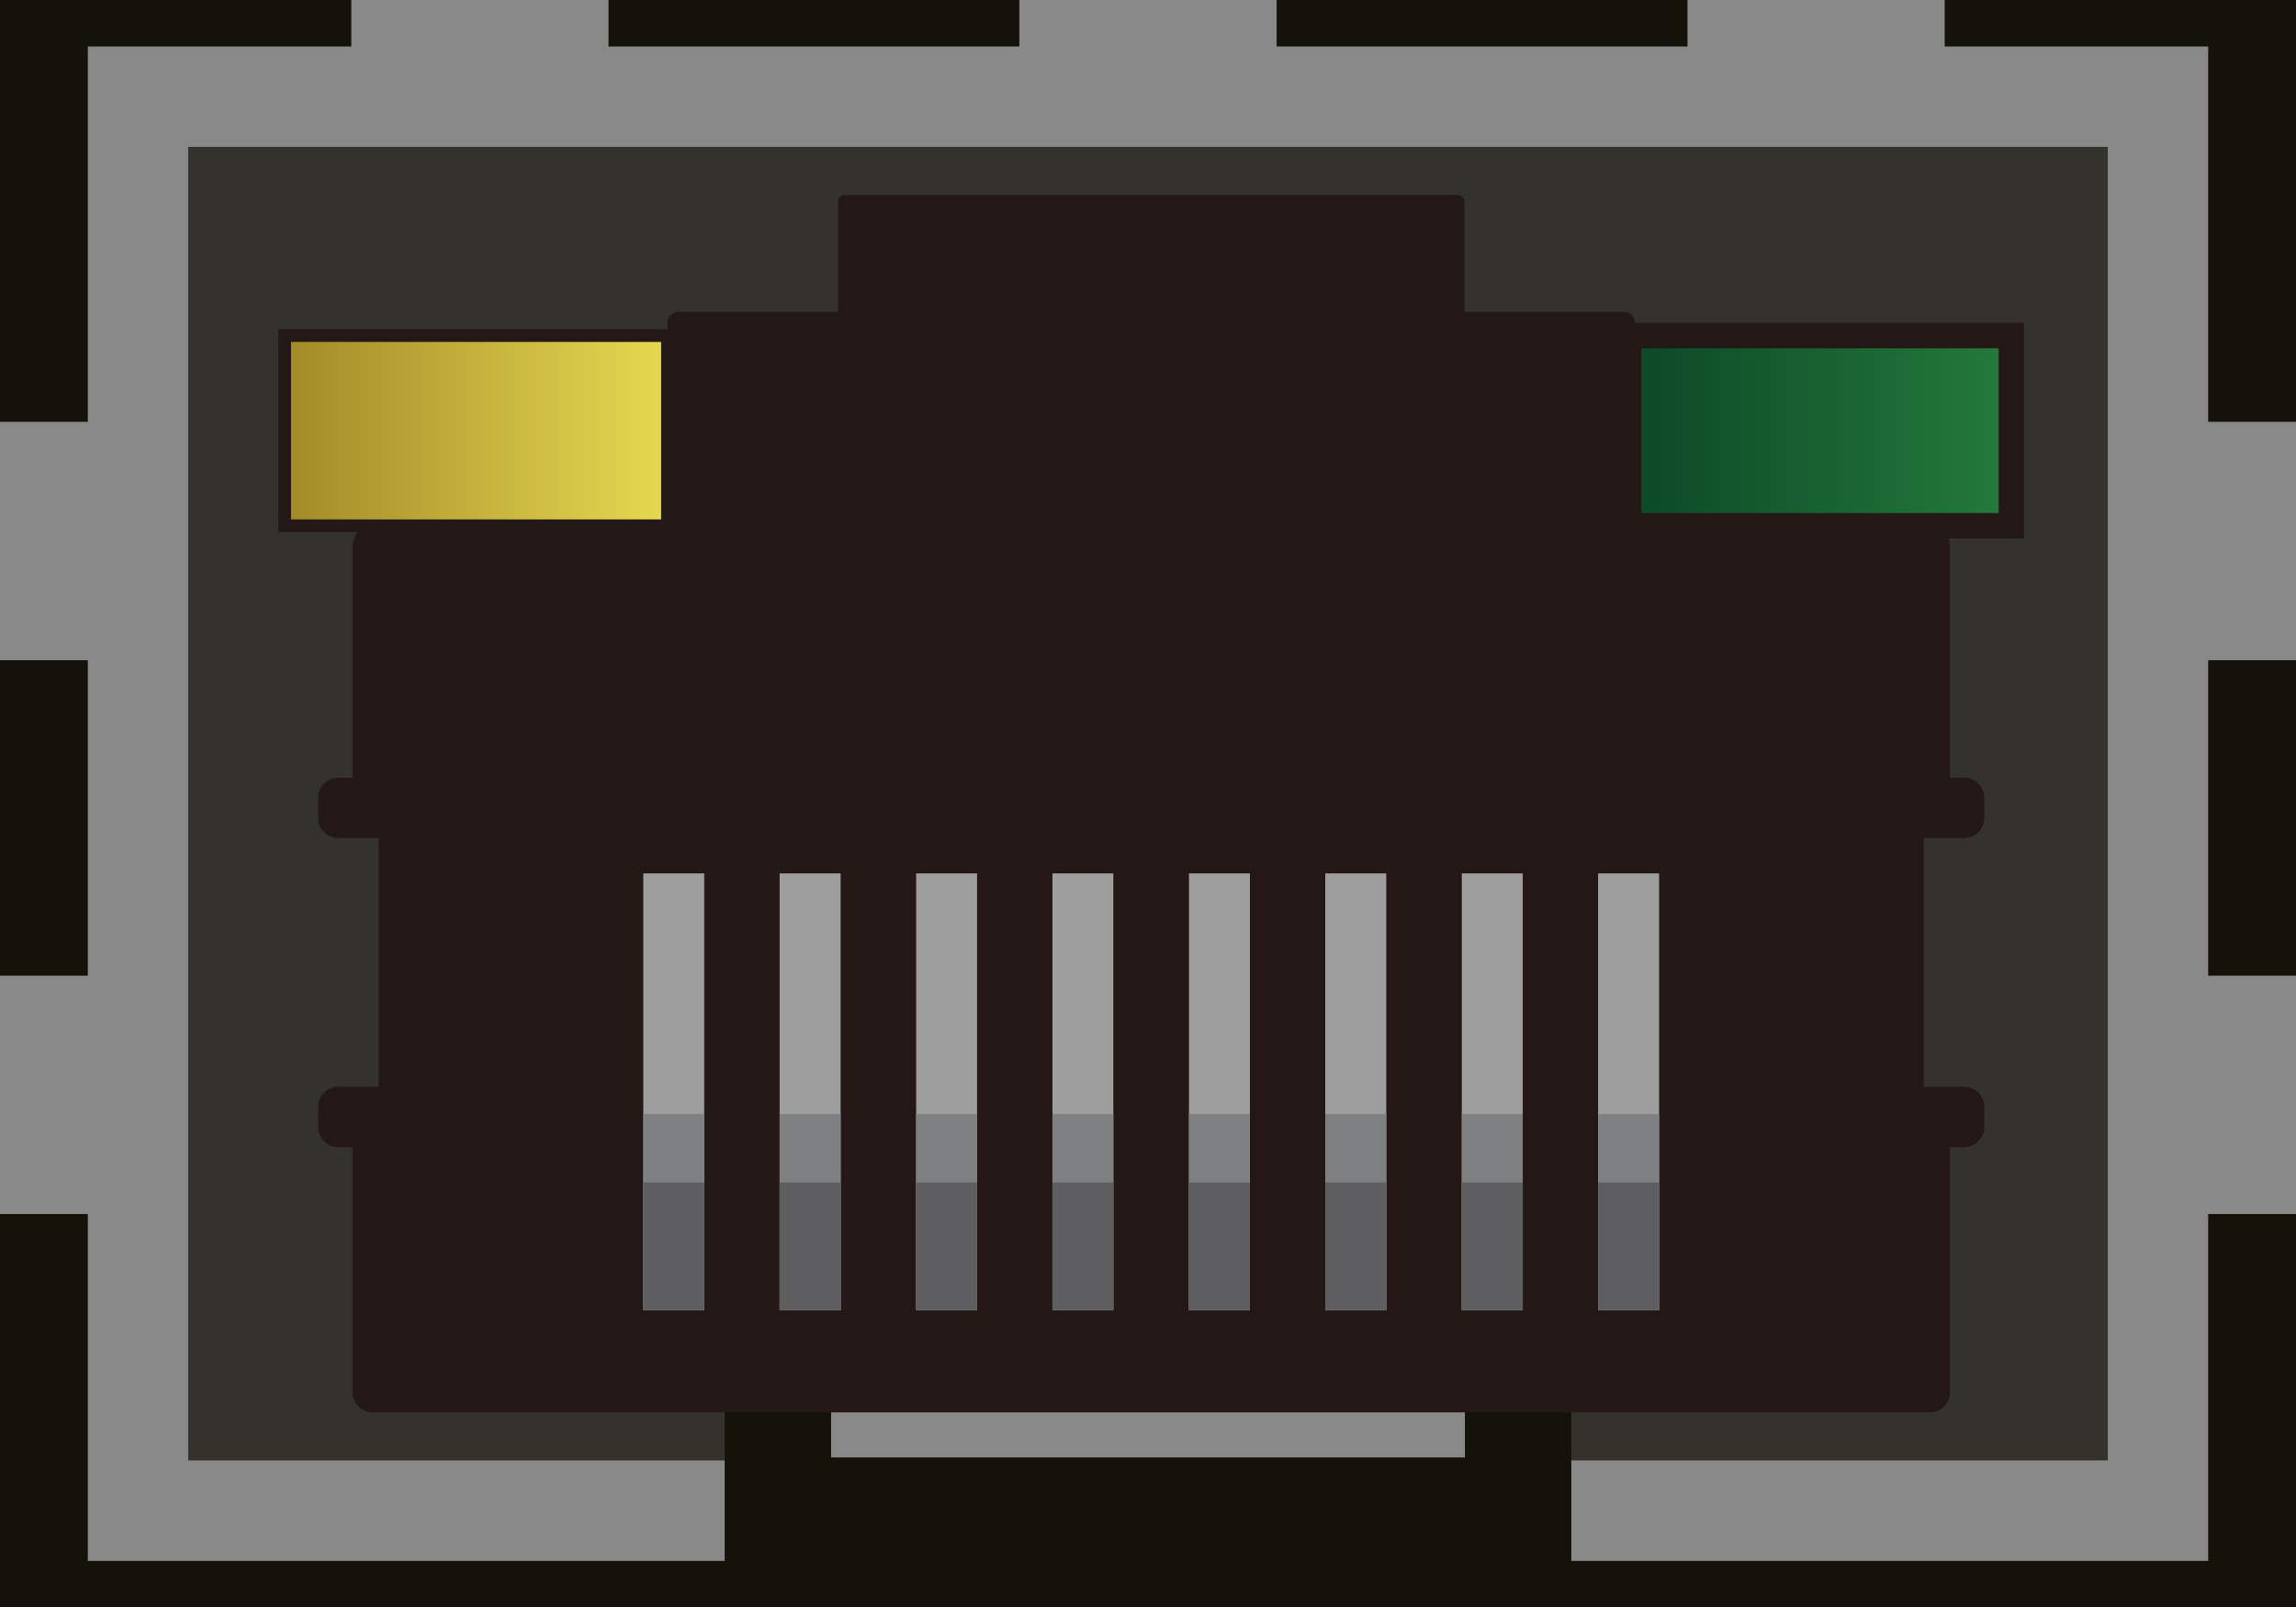 <?xml version="1.0" encoding="utf-8"?>
<!-- Generator: Adobe Illustrator 16.0.0, SVG Export Plug-In . SVG Version: 6.00 Build 0)  -->
<!DOCTYPE svg PUBLIC "-//W3C//DTD SVG 1.1//EN" "http://www.w3.org/Graphics/SVG/1.1/DTD/svg11.dtd">
<svg version="1.1" id="图层_1" xmlns="http://www.w3.org/2000/svg" xmlns:xlink="http://www.w3.org/1999/xlink" x="0px" y="0px"
	 width="81.585px" height="57.121px" viewBox="0 0 81.585 57.121" enable-background="new 0 0 81.585 57.121" xml:space="preserve">
<g>
	<g>
		<rect x="0" fill="#151209" width="81.585" height="57.121"/>
	</g>
	<g>
		<rect x="4.905" y="3.436" fill="#34322C" width="71.776" height="50.252"/>
	</g>
	<rect x="27.641" y="47.568" fill="#898989" width="26.304" height="6.119"/>
	<path fill="#898989" d="M81.585,23.461V14.99h-3.121V1.652h-9.362V0h-9.139v1.652H45.362V0h-9.14v1.652H21.622V0h-9.139v1.652
		H3.121V14.99H0v8.471h3.121v11.213H0v8.471h3.121v12.326h75.343V43.145h3.121v-8.471h-3.121V23.461H81.585z M74.897,51.902H6.688
		V5.219h68.21V51.902z"/>
	<path fill="#151209" d="M55.835,55.578H25.75v-9.9h30.085V55.578z M29.532,51.795h22.521v-2.334H29.532V51.795z"/>
	<g>
		<g>
			<path fill="#231815" d="M68.778,29.781h0.507h0.507c0.395,0,0.717-0.316,0.717-0.713v-0.717c0-0.391-0.322-0.713-0.717-0.713
				h-0.507V19.4c0-0.393-0.319-0.717-0.716-0.717H58.093v-7.256c0-0.189-0.195-0.346-0.434-0.346h-5.623v-3.93
				c0-0.129-0.128-0.225-0.284-0.225H30.054c-0.155,0-0.276,0.096-0.276,0.225v3.93H24.15c-0.239,0-0.433,0.156-0.433,0.346v7.256
				H13.244c-0.396,0-0.719,0.324-0.719,0.717v8.238H12.02c-0.396,0-0.716,0.322-0.716,0.713v0.717c0,0.396,0.319,0.713,0.716,0.713
				h0.506h0.51h0.418v8.84h-0.418h-0.51H12.02c-0.396,0-0.716,0.316-0.716,0.713v0.717c0,0.398,0.319,0.717,0.716,0.717h0.506v8.713
				c0,0.396,0.322,0.713,0.719,0.713h55.325c0.396,0,0.716-0.316,0.716-0.713v-8.713h0.507c0.395,0,0.717-0.318,0.717-0.717v-0.717
				c0-0.396-0.322-0.713-0.717-0.713h-0.507h-0.507h-0.419v-8.84H68.778z"/>
			<g>
				<g>
					<rect x="22.859" y="31.039" fill="#9F9E9F" width="2.165" height="15.52"/>
					<rect x="22.859" y="39.59" fill="#7F8081" width="2.165" height="6.969"/>
					<rect x="22.859" y="42.023" fill="#5E5E60" width="2.165" height="4.535"/>
				</g>
				<g>
					<rect x="27.703" y="31.039" fill="#9F9E9F" width="2.168" height="15.52"/>
					<rect x="27.703" y="39.59" fill="#7F8081" width="2.168" height="6.969"/>
					<rect x="27.703" y="42.023" fill="#5E5E60" width="2.168" height="4.535"/>
				</g>
				<g>
					<rect x="32.554" y="31.039" fill="#9F9E9F" width="2.164" height="15.52"/>
					<rect x="32.554" y="39.59" fill="#7F8081" width="2.164" height="6.969"/>
					<rect x="32.554" y="42.023" fill="#5E5E60" width="2.164" height="4.535"/>
				</g>
				<g>
					<rect x="37.397" y="31.039" fill="#9F9E9F" width="2.164" height="15.52"/>
					<rect x="37.397" y="39.59" fill="#7F8081" width="2.164" height="6.969"/>
					<rect x="37.397" y="42.023" fill="#5E5E60" width="2.164" height="4.535"/>
				</g>
				<g>
					<rect x="42.248" y="31.039" fill="#9F9E9F" width="2.165" height="15.52"/>
					<rect x="42.248" y="39.59" fill="#7F8081" width="2.165" height="6.969"/>
					<rect x="42.248" y="42.023" fill="#5E5E60" width="2.165" height="4.535"/>
				</g>
				<g>
					<rect x="47.091" y="31.039" fill="#9F9E9F" width="2.168" height="15.52"/>
					<rect x="47.091" y="39.59" fill="#7F8081" width="2.168" height="6.969"/>
					<rect x="47.091" y="42.023" fill="#5E5E60" width="2.168" height="4.535"/>
				</g>
				<g>
					<rect x="51.943" y="31.039" fill="#9F9E9F" width="2.165" height="15.52"/>
					<rect x="51.943" y="39.59" fill="#7F8081" width="2.165" height="6.969"/>
					<rect x="51.943" y="42.023" fill="#5E5E60" width="2.165" height="4.535"/>
				</g>
				<g>
					<rect x="56.786" y="31.039" fill="#9F9E9F" width="2.168" height="15.52"/>
					<rect x="56.786" y="39.59" fill="#7F8081" width="2.168" height="6.969"/>
					<rect x="56.786" y="42.023" fill="#5E5E60" width="2.168" height="4.535"/>
				</g>
			</g>
		</g>
		<linearGradient id="SVGID_1_" gradientUnits="userSpaceOnUse" x1="26.618" y1="15.305" x2="9.677" y2="15.305">
			<stop  offset="0" style="stop-color:#F6EA5A"/>
			<stop  offset="1" style="stop-color:#9F8826"/>
		</linearGradient>
		
			<rect x="10.116" y="11.926" fill="url(#SVGID_1_)" stroke="#231815" stroke-width="0.451" stroke-miterlimit="10" width="13.602" height="6.758"/>
		<linearGradient id="SVGID_2_" gradientUnits="userSpaceOnUse" x1="74.369" y1="15.305" x2="57.43" y2="15.305">
			<stop  offset="0" style="stop-color:#298540"/>
			<stop  offset="1" style="stop-color:#0B4626"/>
		</linearGradient>
		
			<rect x="57.87" y="11.926" fill="url(#SVGID_2_)" stroke="#231815" stroke-width="0.902" stroke-miterlimit="10" width="13.6" height="6.758"/>
	</g>
</g>
</svg>

